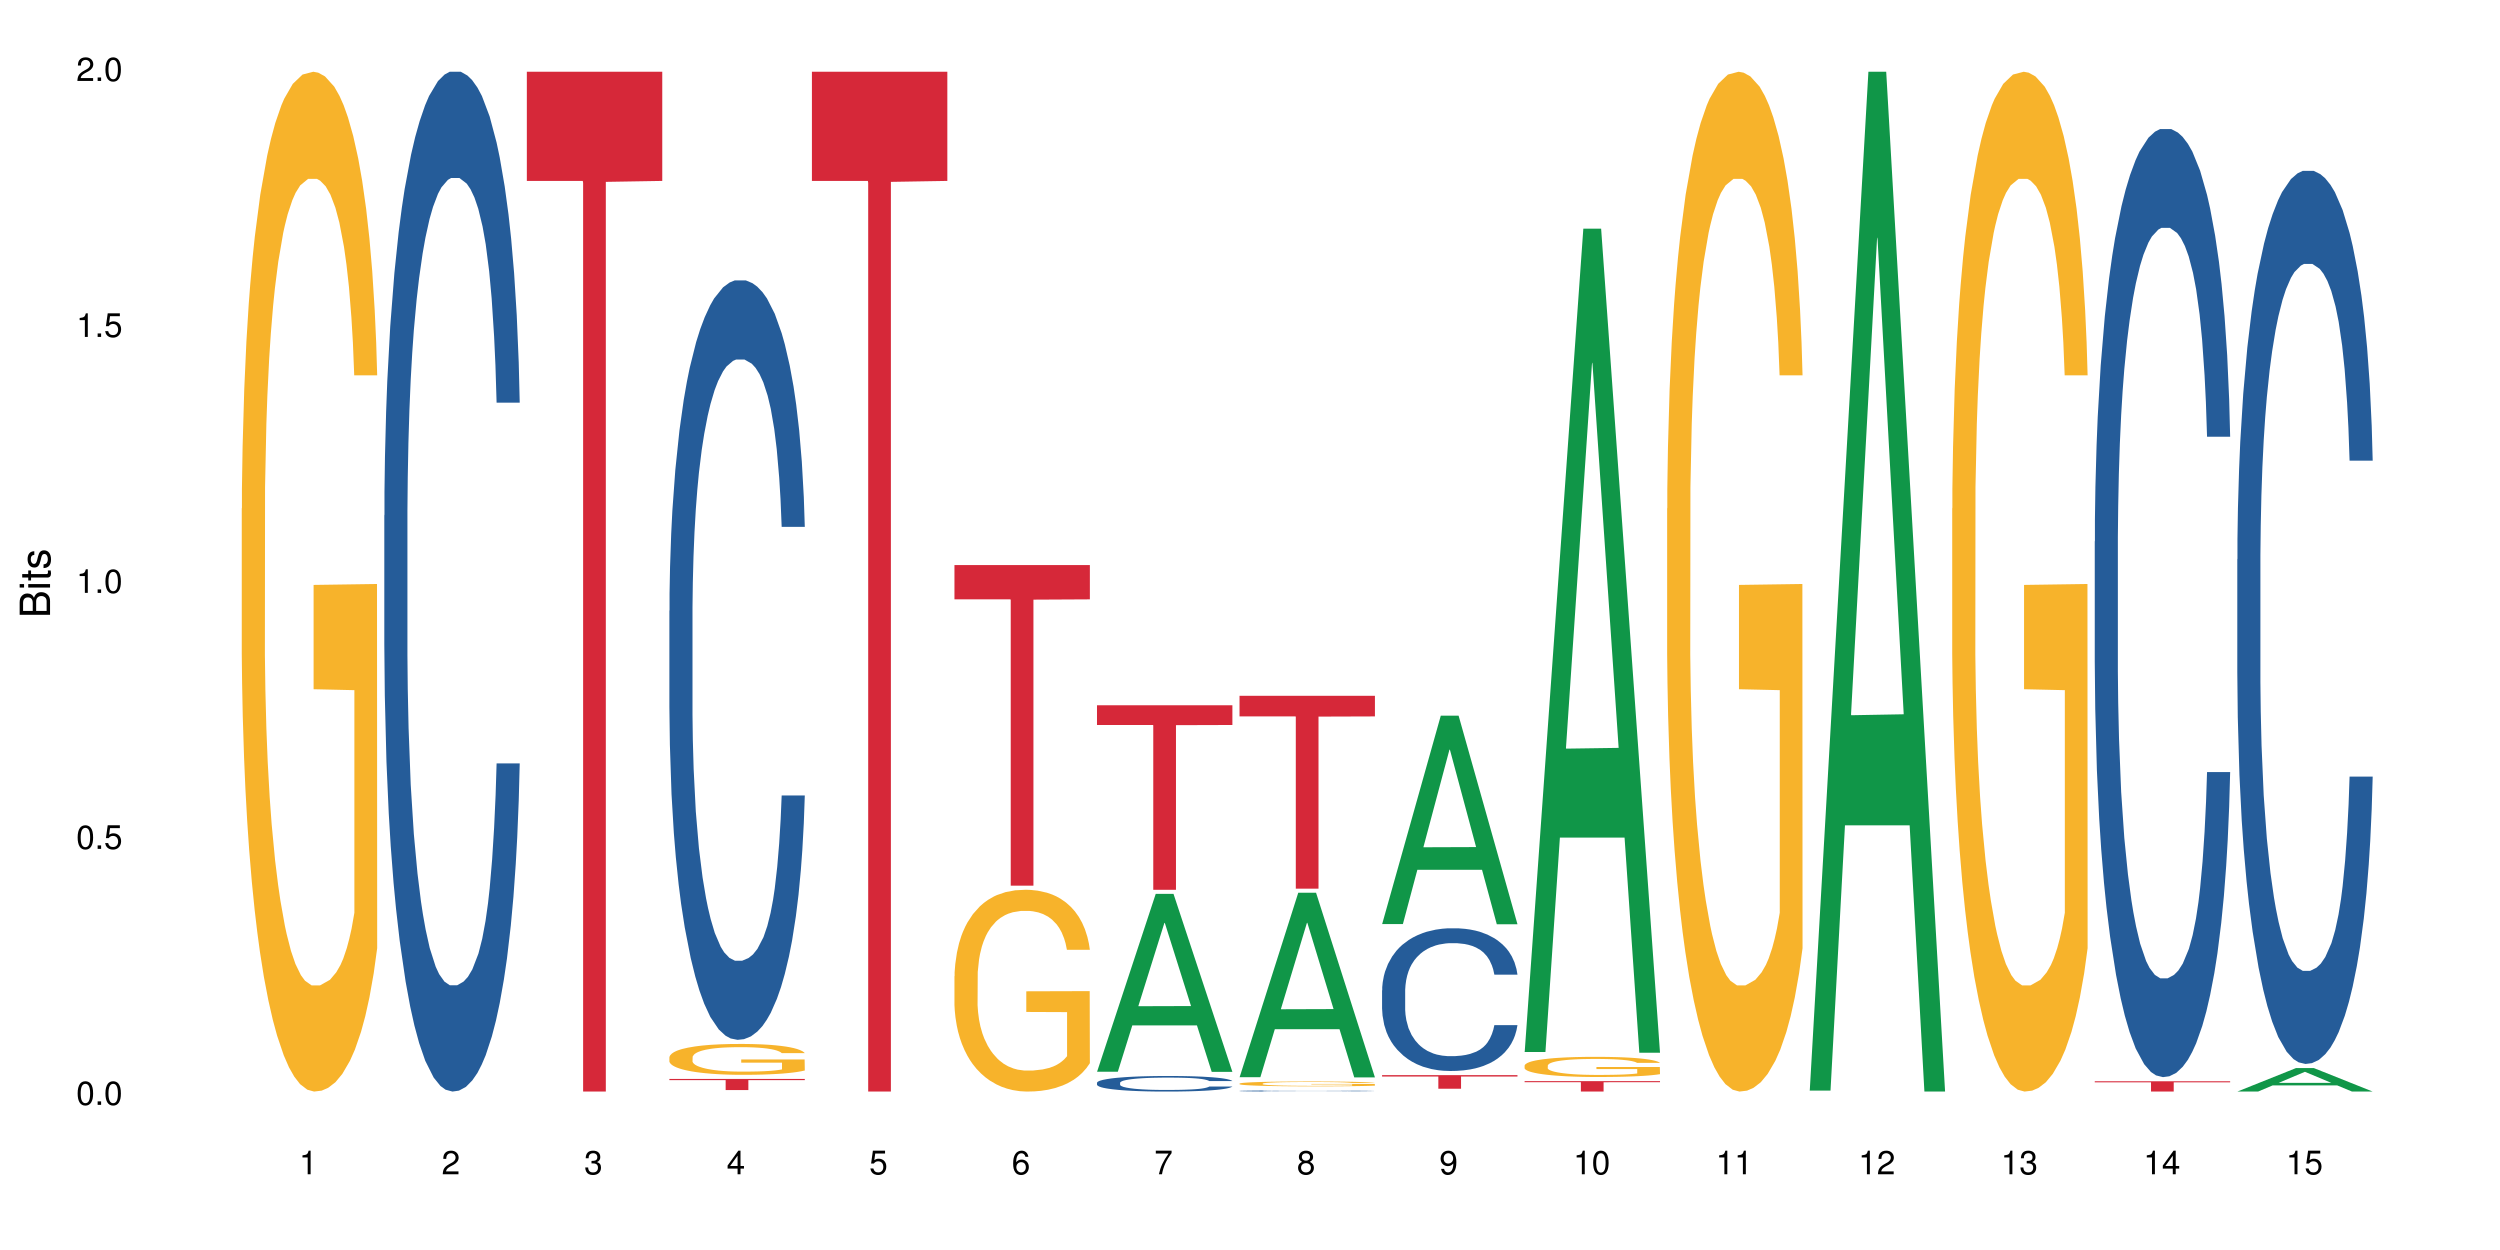 <?xml version="1.0" encoding="UTF-8"?>
<svg xmlns="http://www.w3.org/2000/svg" xmlns:xlink="http://www.w3.org/1999/xlink" width="720pt" height="360pt" viewBox="0 0 720 360" version="1.1">
<defs>
<g>
<symbol overflow="visible" id="glyph0-0">
<path style="stroke:none;" d=""/>
</symbol>
<symbol overflow="visible" id="glyph0-1">
<path style="stroke:none;" d="M 2.641 -6.797 C 2 -6.797 1.422 -6.531 1.078 -6.047 C 0.641 -5.453 0.406 -4.547 0.406 -3.297 C 0.406 -1 1.188 0.219 2.641 0.219 C 4.078 0.219 4.859 -1 4.859 -3.234 C 4.859 -4.562 4.656 -5.438 4.203 -6.047 C 3.844 -6.531 3.281 -6.797 2.641 -6.797 Z M 2.641 -6.047 C 3.547 -6.047 4 -5.125 4 -3.312 C 4 -1.375 3.562 -0.484 2.625 -0.484 C 1.734 -0.484 1.281 -1.422 1.281 -3.281 C 1.281 -5.141 1.734 -6.047 2.641 -6.047 Z M 2.641 -6.047 "/>
</symbol>
<symbol overflow="visible" id="glyph0-2">
<path style="stroke:none;" d="M 1.828 -1 L 0.828 -1 L 0.828 0 L 1.828 0 Z M 1.828 -1 "/>
</symbol>
<symbol overflow="visible" id="glyph0-3">
<path style="stroke:none;" d="M 4.562 -6.797 L 1.062 -6.797 L 0.547 -3.094 L 1.328 -3.094 C 1.719 -3.562 2.047 -3.734 2.578 -3.734 C 3.484 -3.734 4.062 -3.109 4.062 -2.094 C 4.062 -1.125 3.484 -0.531 2.578 -0.531 C 1.828 -0.531 1.375 -0.906 1.188 -1.672 L 0.328 -1.672 C 0.453 -1.109 0.547 -0.844 0.75 -0.594 C 1.125 -0.078 1.828 0.219 2.594 0.219 C 3.969 0.219 4.922 -0.781 4.922 -2.219 C 4.922 -3.562 4.031 -4.484 2.719 -4.484 C 2.25 -4.484 1.859 -4.359 1.469 -4.062 L 1.734 -5.969 L 4.562 -5.969 Z M 4.562 -6.797 "/>
</symbol>
<symbol overflow="visible" id="glyph0-4">
<path style="stroke:none;" d="M 2.484 -4.844 L 2.484 0 L 3.328 0 L 3.328 -6.797 L 2.766 -6.797 C 2.469 -5.75 2.281 -5.609 0.984 -5.453 L 0.984 -4.844 Z M 2.484 -4.844 "/>
</symbol>
<symbol overflow="visible" id="glyph0-5">
<path style="stroke:none;" d="M 4.859 -0.828 L 1.281 -0.828 C 1.359 -1.391 1.672 -1.75 2.5 -2.234 L 3.469 -2.75 C 4.406 -3.266 4.906 -3.969 4.906 -4.812 C 4.906 -5.375 4.672 -5.906 4.266 -6.266 C 3.859 -6.625 3.375 -6.797 2.719 -6.797 C 1.859 -6.797 1.219 -6.5 0.844 -5.922 C 0.609 -5.562 0.5 -5.125 0.484 -4.438 L 1.328 -4.438 C 1.359 -4.906 1.406 -5.188 1.531 -5.406 C 1.75 -5.812 2.188 -6.062 2.703 -6.062 C 3.469 -6.062 4.031 -5.516 4.031 -4.781 C 4.031 -4.25 3.719 -3.797 3.125 -3.438 L 2.234 -2.938 C 0.812 -2.141 0.406 -1.5 0.328 0 L 4.859 0 Z M 4.859 -0.828 "/>
</symbol>
<symbol overflow="visible" id="glyph0-6">
<path style="stroke:none;" d="M 2.125 -3.125 L 2.578 -3.125 C 3.516 -3.125 3.984 -2.703 3.984 -1.891 C 3.984 -1.031 3.469 -0.531 2.578 -0.531 C 1.656 -0.531 1.203 -0.984 1.156 -1.969 L 0.312 -1.969 C 0.344 -1.422 0.438 -1.078 0.609 -0.766 C 0.953 -0.109 1.625 0.219 2.547 0.219 C 3.953 0.219 4.859 -0.609 4.859 -1.906 C 4.859 -2.766 4.516 -3.25 3.703 -3.516 C 4.344 -3.766 4.656 -4.25 4.656 -4.938 C 4.656 -6.109 3.875 -6.797 2.578 -6.797 C 1.203 -6.797 0.484 -6.047 0.453 -4.609 L 1.297 -4.609 C 1.312 -5.016 1.344 -5.25 1.453 -5.453 C 1.641 -5.828 2.062 -6.062 2.594 -6.062 C 3.344 -6.062 3.797 -5.625 3.797 -4.906 C 3.797 -4.422 3.609 -4.141 3.25 -3.984 C 3.016 -3.891 2.719 -3.844 2.125 -3.844 Z M 2.125 -3.125 "/>
</symbol>
<symbol overflow="visible" id="glyph0-7">
<path style="stroke:none;" d="M 3.141 -1.625 L 3.141 0 L 3.984 0 L 3.984 -1.625 L 4.984 -1.625 L 4.984 -2.391 L 3.984 -2.391 L 3.984 -6.797 L 3.359 -6.797 L 0.266 -2.516 L 0.266 -1.625 Z M 3.141 -2.391 L 1 -2.391 L 3.141 -5.359 Z M 3.141 -2.391 "/>
</symbol>
<symbol overflow="visible" id="glyph0-8">
<path style="stroke:none;" d="M 4.781 -5.031 C 4.609 -6.141 3.891 -6.797 2.844 -6.797 C 2.094 -6.797 1.422 -6.438 1.031 -5.828 C 0.609 -5.172 0.406 -4.344 0.406 -3.094 C 0.406 -1.953 0.578 -1.234 0.984 -0.625 C 1.359 -0.078 1.953 0.219 2.703 0.219 C 3.984 0.219 4.922 -0.734 4.922 -2.078 C 4.922 -3.344 4.062 -4.234 2.844 -4.234 C 2.172 -4.234 1.641 -3.969 1.281 -3.469 C 1.281 -5.125 1.828 -6.047 2.797 -6.047 C 3.391 -6.047 3.797 -5.672 3.938 -5.031 Z M 2.734 -3.484 C 3.547 -3.484 4.062 -2.922 4.062 -2 C 4.062 -1.156 3.484 -0.531 2.703 -0.531 C 1.922 -0.531 1.328 -1.188 1.328 -2.047 C 1.328 -2.891 1.906 -3.484 2.734 -3.484 Z M 2.734 -3.484 "/>
</symbol>
<symbol overflow="visible" id="glyph0-9">
<path style="stroke:none;" d="M 4.984 -6.797 L 0.438 -6.797 L 0.438 -5.969 L 4.109 -5.969 C 2.5 -3.656 1.828 -2.234 1.328 0 L 2.219 0 C 2.594 -2.172 3.453 -4.047 4.984 -6.094 Z M 4.984 -6.797 "/>
</symbol>
<symbol overflow="visible" id="glyph0-10">
<path style="stroke:none;" d="M 3.75 -3.578 C 4.453 -4 4.688 -4.344 4.688 -4.984 C 4.688 -6.047 3.844 -6.797 2.641 -6.797 C 1.438 -6.797 0.594 -6.047 0.594 -4.984 C 0.594 -4.359 0.828 -4.016 1.516 -3.578 C 0.734 -3.203 0.359 -2.641 0.359 -1.891 C 0.359 -0.641 1.297 0.219 2.641 0.219 C 3.984 0.219 4.922 -0.641 4.922 -1.875 C 4.922 -2.641 4.531 -3.203 3.75 -3.578 Z M 2.641 -6.047 C 3.359 -6.047 3.812 -5.625 3.812 -4.969 C 3.812 -4.344 3.344 -3.922 2.641 -3.922 C 1.922 -3.922 1.453 -4.344 1.453 -4.984 C 1.453 -5.625 1.922 -6.047 2.641 -6.047 Z M 2.641 -3.203 C 3.484 -3.203 4.062 -2.672 4.062 -1.875 C 4.062 -1.062 3.484 -0.531 2.625 -0.531 C 1.797 -0.531 1.219 -1.078 1.219 -1.875 C 1.219 -2.672 1.797 -3.203 2.641 -3.203 Z M 2.641 -3.203 "/>
</symbol>
<symbol overflow="visible" id="glyph0-11">
<path style="stroke:none;" d="M 0.516 -1.547 C 0.672 -0.438 1.406 0.219 2.438 0.219 C 3.188 0.219 3.859 -0.141 4.266 -0.75 C 4.688 -1.406 4.891 -2.25 4.891 -3.484 C 4.891 -4.625 4.703 -5.359 4.312 -5.953 C 3.938 -6.5 3.344 -6.797 2.594 -6.797 C 1.297 -6.797 0.359 -5.844 0.359 -4.516 C 0.359 -3.25 1.234 -2.344 2.453 -2.344 C 3.094 -2.344 3.562 -2.578 4.016 -3.109 C 4 -1.453 3.469 -0.531 2.5 -0.531 C 1.906 -0.531 1.484 -0.906 1.359 -1.547 Z M 2.578 -6.062 C 3.375 -6.062 3.969 -5.406 3.969 -4.531 C 3.969 -3.688 3.375 -3.094 2.547 -3.094 C 1.734 -3.094 1.234 -3.672 1.234 -4.578 C 1.234 -5.438 1.797 -6.062 2.578 -6.062 Z M 2.578 -6.062 "/>
</symbol>
<symbol overflow="visible" id="glyph1-0">
<path style="stroke:none;" d=""/>
</symbol>
<symbol overflow="visible" id="glyph1-1">
<path style="stroke:none;" d="M 0 -0.953 L 0 -4.891 C 0 -5.719 -0.234 -6.344 -0.734 -6.797 C -1.188 -7.234 -1.812 -7.469 -2.5 -7.469 C -3.547 -7.469 -4.188 -7 -4.625 -5.875 C -4.984 -6.672 -5.641 -7.094 -6.531 -7.094 C -7.156 -7.094 -7.734 -6.859 -8.141 -6.391 C -8.562 -5.938 -8.75 -5.344 -8.75 -4.5 L -8.75 -0.953 Z M -4.984 -2.062 L -7.766 -2.062 L -7.766 -4.219 C -7.766 -4.844 -7.688 -5.203 -7.453 -5.5 C -7.219 -5.812 -6.859 -5.969 -6.375 -5.969 C -5.906 -5.969 -5.531 -5.812 -5.297 -5.5 C -5.062 -5.203 -4.984 -4.844 -4.984 -4.219 Z M -0.984 -2.062 L -4 -2.062 L -4 -4.781 C -4 -5.328 -3.859 -5.688 -3.578 -5.953 C -3.297 -6.219 -2.922 -6.359 -2.484 -6.359 C -2.062 -6.359 -1.688 -6.219 -1.406 -5.953 C -1.109 -5.688 -0.984 -5.328 -0.984 -4.781 Z M -0.984 -2.062 "/>
</symbol>
<symbol overflow="visible" id="glyph1-2">
<path style="stroke:none;" d="M -6.281 -1.797 L -6.281 -0.797 L 0 -0.797 L 0 -1.797 Z M -8.75 -1.797 L -8.75 -0.797 L -7.484 -0.797 L -7.484 -1.797 Z M -8.75 -1.797 "/>
</symbol>
<symbol overflow="visible" id="glyph1-3">
<path style="stroke:none;" d="M -6.281 -3.047 L -6.281 -2.016 L -8.016 -2.016 L -8.016 -1.016 L -6.281 -1.016 L -6.281 -0.172 L -5.469 -0.172 L -5.469 -1.016 L -0.719 -1.016 C -0.078 -1.016 0.281 -1.453 0.281 -2.234 C 0.281 -2.469 0.25 -2.719 0.188 -3.047 L -0.641 -3.047 C -0.609 -2.922 -0.594 -2.766 -0.594 -2.562 C -0.594 -2.141 -0.719 -2.016 -1.156 -2.016 L -5.469 -2.016 L -5.469 -3.047 Z M -6.281 -3.047 "/>
</symbol>
<symbol overflow="visible" id="glyph1-4">
<path style="stroke:none;" d="M -4.531 -5.25 C -5.766 -5.25 -6.469 -4.422 -6.469 -2.969 C -6.469 -1.516 -5.719 -0.562 -4.547 -0.562 C -3.562 -0.562 -3.094 -1.062 -2.734 -2.562 L -2.516 -3.484 C -2.344 -4.188 -2.094 -4.469 -1.625 -4.469 C -1.047 -4.469 -0.641 -3.875 -0.641 -3 C -0.641 -2.453 -0.797 -2 -1.062 -1.75 C -1.25 -1.594 -1.422 -1.531 -1.875 -1.469 L -1.875 -0.406 C -0.422 -0.453 0.281 -1.266 0.281 -2.922 C 0.281 -4.5 -0.5 -5.516 -1.719 -5.516 C -2.656 -5.516 -3.172 -4.984 -3.469 -3.734 L -3.703 -2.766 C -3.891 -1.953 -4.156 -1.609 -4.594 -1.609 C -5.172 -1.609 -5.547 -2.125 -5.547 -2.938 C -5.547 -3.75 -5.203 -4.172 -4.531 -4.203 Z M -4.531 -5.25 "/>
</symbol>
</g>
</defs>
<g id="surface42184">
<rect x="0" y="0" width="720" height="360" style="fill:rgb(100%,100%,100%);fill-opacity:1;stroke:none;"/>
<path style=" stroke:none;fill-rule:nonzero;fill:rgb(96.863%,70.196%,16.863%);fill-opacity:1;" d="M 69.629 146.461 L 69.676 146.191 L 69.676 140.828 L 69.867 128.758 L 70.344 112.129 L 70.961 98.449 L 71.625 87.719 L 72.055 82.086 L 72.77 74.039 L 73.387 68.141 L 74.957 56.07 L 76.953 44.805 L 78.047 39.977 L 79.285 35.414 L 81.043 30.32 L 81.852 28.441 L 84.324 24.148 L 87.133 21.469 L 90.223 20.664 L 91.648 20.93 L 93.598 22.004 L 96.262 24.953 L 97.785 27.637 L 98.973 30.32 L 100.211 33.805 L 101.73 39.172 L 103.16 45.609 L 104.301 52.047 L 105.441 60.094 L 106.391 68.676 L 107.199 78.062 L 107.914 89.328 L 108.344 98.715 L 108.629 108.105 L 102.016 108.105 L 101.637 98.715 L 101.207 91.477 L 100.496 82.625 L 99.781 76.188 L 99.066 71.09 L 97.738 64.117 L 96.594 59.824 L 95.168 56.07 L 93.789 53.656 L 92.219 52.047 L 91.27 51.508 L 88.746 51.508 L 86.465 53.387 L 85.133 55.531 L 84.184 57.68 L 82.852 61.703 L 82.043 64.922 L 81.566 67.066 L 80.141 75.383 L 79.188 82.891 L 78.664 87.988 L 78 96.035 L 77.523 103.277 L 77 114.004 L 76.715 122.051 L 76.336 140.293 L 76.289 188.574 L 76.43 198.766 L 76.715 209.762 L 77.098 219.418 L 77.668 229.609 L 78.238 237.391 L 79.234 247.852 L 80.094 254.824 L 80.758 259.383 L 82.043 266.625 L 82.566 269.039 L 83.801 273.867 L 85.086 277.625 L 86.656 280.844 L 87.844 282.453 L 89.746 283.793 L 92.172 283.793 L 95.027 282.184 L 96.832 280.039 L 98.07 277.891 L 98.879 276.016 L 99.875 273.062 L 100.59 270.383 L 101.258 267.43 L 102.062 262.871 L 102.062 198.766 L 90.316 198.496 L 90.316 168.457 L 108.578 168.188 L 108.629 273.062 L 107.629 280.305 L 106.391 287.281 L 105.203 292.645 L 103.965 297.203 L 102.207 302.301 L 100.781 305.52 L 98.594 309.273 L 96.594 311.688 L 94.504 313.297 L 92.648 314.102 L 90.461 314.371 L 88.512 313.836 L 86.418 312.227 L 84.754 310.078 L 83.23 307.398 L 81.711 303.91 L 79.809 298.277 L 78.57 293.719 L 77.285 288.086 L 76.004 281.379 L 74.859 274.137 L 74.102 268.504 L 73.34 262.066 L 72.531 254.02 L 71.77 244.898 L 71.199 236.586 L 70.676 227.195 L 70.297 218.344 L 69.914 206.277 L 69.723 196.621 L 69.629 188.305 Z M 69.629 146.461 "/>
<path style=" stroke:none;fill-rule:nonzero;fill:rgb(14.51%,36.078%,60%);fill-opacity:1;" d="M 110.68 148.457 L 110.727 148.188 L 110.727 141.742 L 110.871 131.543 L 111.203 118.656 L 111.535 109.797 L 112.391 93.957 L 113.582 78.652 L 114.816 66.84 L 115.723 59.859 L 116.531 54.492 L 118.383 44.559 L 119.574 39.457 L 120.859 34.891 L 122.426 30.328 L 123.57 27.645 L 126.137 23.348 L 128.039 21.469 L 129.512 20.664 L 132.699 20.664 L 134.602 21.738 L 135.98 23.078 L 137.504 25.227 L 138.789 27.645 L 141.023 33.551 L 143.02 41.066 L 143.922 45.363 L 145.352 53.684 L 146.445 61.738 L 147.207 68.719 L 148.062 78.652 L 148.82 90.734 L 149.395 104.426 L 149.68 115.969 L 143.02 115.969 L 142.688 105.23 L 142.305 96.91 L 141.594 85.902 L 140.879 78.117 L 139.883 70.332 L 138.977 65.23 L 137.742 60.129 L 136.648 56.906 L 135.504 54.492 L 134.41 52.879 L 132.32 51.27 L 129.895 51.27 L 128.988 51.805 L 127.137 53.953 L 126.137 55.832 L 124.711 59.59 L 123.711 63.082 L 122.523 68.449 L 121.715 73.016 L 120.715 79.996 L 120 86.172 L 119.191 95.031 L 118.719 101.742 L 118.289 109.258 L 117.91 118.117 L 117.625 127.516 L 117.434 137.449 L 117.34 147.113 L 117.34 188.727 L 117.434 198.391 L 117.672 209.668 L 118.289 226.043 L 119.191 240.273 L 120.238 251.547 L 121.238 259.602 L 121.809 263.359 L 122.57 267.656 L 123.758 273.027 L 125.473 278.395 L 126.469 280.543 L 127.992 282.691 L 129.562 283.766 L 131.652 283.766 L 133.508 282.691 L 134.746 281.348 L 136.027 279.199 L 137.789 274.637 L 138.883 270.34 L 139.832 265.242 L 140.547 260.141 L 141.023 255.844 L 141.734 247.52 L 142.305 238.395 L 142.734 228.996 L 143.02 219.867 L 149.68 219.867 L 149.395 230.609 L 148.965 241.078 L 148.535 248.863 L 147.871 258.262 L 147.109 266.582 L 146.016 275.98 L 145.113 282.152 L 143.922 288.867 L 142.828 293.969 L 141.641 298.531 L 139.883 303.898 L 138.738 306.586 L 137.504 309 L 136.027 311.148 L 134.176 313.027 L 132.176 314.102 L 130.32 314.371 L 128.324 313.832 L 126.852 312.762 L 124.898 310.344 L 122.473 305.512 L 120.715 300.41 L 119.336 295.309 L 118.148 289.941 L 116.816 282.691 L 115.102 270.879 L 114.059 261.75 L 113.344 254.234 L 112.535 243.762 L 111.965 234.367 L 111.297 219.332 L 110.824 200.27 L 110.68 185.504 Z M 110.68 148.457 "/>
<path style=" stroke:none;fill-rule:nonzero;fill:rgb(83.922%,15.686%,22.353%);fill-opacity:1;" d="M 151.73 20.664 L 190.73 20.664 L 190.73 52.102 L 174.477 52.379 L 174.477 314.371 L 167.938 314.371 L 167.938 52.652 L 167.84 52.102 L 151.73 52.102 Z M 151.73 20.664 "/>
<path style=" stroke:none;fill-rule:nonzero;fill:rgb(14.51%,36.078%,60%);fill-opacity:1;" d="M 192.781 175.922 L 192.828 175.719 L 192.828 170.922 L 192.973 163.324 L 193.305 153.727 L 193.637 147.129 L 194.492 135.336 L 195.684 123.938 L 196.918 115.141 L 197.824 109.945 L 198.633 105.945 L 200.484 98.547 L 201.676 94.75 L 202.957 91.352 L 204.527 87.953 L 205.668 85.953 L 208.238 82.754 L 210.141 81.355 L 211.613 80.754 L 214.801 80.754 L 216.703 81.555 L 218.082 82.555 L 219.605 84.152 L 220.887 85.953 L 223.125 90.352 L 225.121 95.949 L 226.023 99.148 L 227.453 105.344 L 228.547 111.344 L 229.305 116.543 L 230.164 123.938 L 230.922 132.934 L 231.496 143.133 L 231.781 151.73 L 225.121 151.73 L 224.789 143.73 L 224.406 137.535 L 223.695 129.336 L 222.98 123.539 L 221.984 117.742 L 221.078 113.941 L 219.844 110.145 L 218.75 107.746 L 217.605 105.945 L 216.512 104.746 L 214.422 103.547 L 211.996 103.547 L 211.09 103.945 L 209.238 105.547 L 208.238 106.945 L 206.812 109.742 L 205.812 112.344 L 204.625 116.34 L 203.816 119.738 L 202.816 124.938 L 202.102 129.535 L 201.293 136.133 L 200.82 141.133 L 200.391 146.73 L 200.012 153.328 L 199.727 160.324 L 199.535 167.723 L 199.441 174.922 L 199.441 205.91 L 199.535 213.105 L 199.773 221.504 L 200.391 233.699 L 201.293 244.297 L 202.34 252.691 L 203.34 258.691 L 203.91 261.488 L 204.672 264.688 L 205.859 268.688 L 207.57 272.688 L 208.57 274.285 L 210.094 275.887 L 211.664 276.684 L 213.754 276.684 L 215.609 275.887 L 216.848 274.887 L 218.129 273.285 L 219.891 269.887 L 220.984 266.688 L 221.934 262.891 L 222.648 259.09 L 223.125 255.891 L 223.836 249.695 L 224.406 242.898 L 224.836 235.898 L 225.121 229.102 L 231.781 229.102 L 231.496 237.098 L 231.066 244.895 L 230.637 250.695 L 229.973 257.691 L 229.211 263.891 L 228.117 270.887 L 227.215 275.484 L 226.023 280.484 L 224.93 284.281 L 223.742 287.68 L 221.984 291.68 L 220.84 293.68 L 219.605 295.477 L 218.129 297.078 L 216.277 298.477 L 214.277 299.277 L 212.422 299.477 L 210.426 299.078 L 208.953 298.277 L 207 296.477 L 204.574 292.879 L 202.816 289.082 L 201.438 285.281 L 200.25 281.285 L 198.918 275.887 L 197.203 267.09 L 196.156 260.289 L 195.445 254.691 L 194.637 246.895 L 194.066 239.898 L 193.398 228.703 L 192.926 214.508 L 192.781 203.512 Z M 192.781 175.922 "/>
<path style=" stroke:none;fill-rule:nonzero;fill:rgb(96.863%,70.196%,16.863%);fill-opacity:1;" d="M 192.781 304.465 L 192.828 304.457 L 192.828 304.297 L 193.02 303.93 L 193.496 303.426 L 194.113 303.012 L 194.777 302.688 L 195.207 302.516 L 195.922 302.273 L 196.539 302.094 L 198.109 301.73 L 200.105 301.387 L 201.199 301.242 L 202.438 301.102 L 204.195 300.949 L 205.004 300.891 L 207.477 300.762 L 210.281 300.68 L 213.375 300.656 L 214.801 300.664 L 216.75 300.695 L 219.414 300.785 L 220.938 300.867 L 222.125 300.949 L 223.363 301.055 L 224.883 301.219 L 226.309 301.41 L 227.453 301.605 L 228.594 301.852 L 229.543 302.109 L 230.352 302.395 L 231.066 302.734 L 231.496 303.02 L 231.781 303.305 L 225.168 303.305 L 224.789 303.02 L 224.359 302.801 L 223.648 302.531 L 222.934 302.34 L 222.219 302.184 L 220.887 301.973 L 219.746 301.844 L 218.32 301.73 L 216.941 301.656 L 215.371 301.605 L 214.422 301.59 L 211.898 301.59 L 209.617 301.648 L 208.285 301.711 L 207.336 301.777 L 206.004 301.898 L 205.195 301.996 L 204.719 302.062 L 203.293 302.312 L 202.34 302.543 L 201.816 302.695 L 201.152 302.938 L 200.676 303.16 L 200.152 303.484 L 199.867 303.727 L 199.488 304.281 L 199.441 305.742 L 199.582 306.051 L 199.867 306.383 L 200.25 306.676 L 200.82 306.984 L 201.391 307.219 L 202.387 307.539 L 203.246 307.75 L 203.91 307.887 L 205.195 308.105 L 205.719 308.18 L 206.953 308.324 L 208.238 308.438 L 209.809 308.535 L 210.996 308.586 L 212.898 308.625 L 215.324 308.625 L 218.18 308.578 L 219.984 308.512 L 221.223 308.445 L 222.031 308.391 L 223.027 308.301 L 223.742 308.219 L 224.406 308.129 L 225.215 307.992 L 225.215 306.051 L 213.469 306.043 L 213.469 305.133 L 231.73 305.125 L 231.781 308.301 L 230.781 308.52 L 229.543 308.73 L 228.355 308.895 L 227.117 309.031 L 225.359 309.188 L 223.934 309.285 L 221.746 309.398 L 219.746 309.473 L 217.656 309.52 L 215.801 309.543 L 213.613 309.551 L 211.664 309.535 L 209.57 309.488 L 207.906 309.422 L 206.383 309.34 L 204.859 309.234 L 202.957 309.066 L 201.723 308.926 L 200.438 308.758 L 199.152 308.555 L 198.012 308.332 L 197.25 308.164 L 196.492 307.969 L 195.684 307.723 L 194.922 307.449 L 194.352 307.195 L 193.828 306.91 L 193.445 306.645 L 193.066 306.277 L 192.875 305.984 L 192.781 305.734 Z M 192.781 304.465 "/>
<path style=" stroke:none;fill-rule:nonzero;fill:rgb(83.922%,15.686%,22.353%);fill-opacity:1;" d="M 192.781 310.73 L 231.781 310.73 L 231.781 311.074 L 215.527 311.078 L 215.527 313.934 L 208.988 313.934 L 208.988 311.082 L 208.891 311.074 L 192.781 311.074 Z M 192.781 310.73 "/>
<path style=" stroke:none;fill-rule:nonzero;fill:rgb(83.922%,15.686%,22.353%);fill-opacity:1;" d="M 233.832 20.664 L 272.832 20.664 L 272.832 52.102 L 256.578 52.379 L 256.578 314.371 L 250.039 314.371 L 250.039 52.652 L 249.941 52.102 L 233.832 52.102 Z M 233.832 20.664 "/>
<path style=" stroke:none;fill-rule:nonzero;fill:rgb(96.863%,70.196%,16.863%);fill-opacity:1;" d="M 274.883 281.141 L 274.93 281.09 L 274.93 280.027 L 275.121 277.637 L 275.598 274.348 L 276.215 271.641 L 276.879 269.516 L 277.309 268.402 L 278.023 266.809 L 278.641 265.641 L 280.211 263.254 L 282.207 261.023 L 283.301 260.07 L 284.539 259.168 L 286.297 258.156 L 287.105 257.785 L 289.578 256.938 L 292.383 256.406 L 295.477 256.246 L 296.902 256.301 L 298.852 256.512 L 301.516 257.098 L 303.039 257.629 L 304.227 258.156 L 305.465 258.848 L 306.984 259.91 L 308.41 261.184 L 309.555 262.457 L 310.695 264.051 L 311.645 265.75 L 312.453 267.605 L 313.168 269.836 L 313.594 271.695 L 313.883 273.551 L 307.27 273.551 L 306.891 271.695 L 306.461 270.262 L 305.75 268.508 L 305.035 267.234 L 304.32 266.227 L 302.988 264.848 L 301.848 263.996 L 300.422 263.254 L 299.043 262.777 L 297.473 262.457 L 296.523 262.352 L 294 262.352 L 291.719 262.723 L 290.387 263.148 L 289.438 263.57 L 288.105 264.367 L 287.297 265.004 L 286.82 265.43 L 285.395 267.074 L 284.441 268.562 L 283.918 269.57 L 283.254 271.164 L 282.777 272.598 L 282.254 274.719 L 281.969 276.312 L 281.59 279.922 L 281.539 289.477 L 281.684 291.492 L 281.969 293.668 L 282.348 295.578 L 282.922 297.598 L 283.492 299.137 L 284.488 301.207 L 285.344 302.586 L 286.012 303.488 L 287.297 304.922 L 287.82 305.398 L 289.055 306.355 L 290.34 307.098 L 291.91 307.734 L 293.098 308.055 L 295 308.32 L 297.426 308.32 L 300.277 308 L 302.086 307.578 L 303.324 307.152 L 304.133 306.781 L 305.129 306.195 L 305.844 305.664 L 306.508 305.082 L 307.316 304.18 L 307.316 291.492 L 295.57 291.441 L 295.57 285.496 L 313.832 285.441 L 313.883 306.195 L 312.883 307.629 L 311.645 309.008 L 310.457 310.07 L 309.219 310.973 L 307.461 311.98 L 306.035 312.617 L 303.848 313.363 L 301.848 313.84 L 299.758 314.16 L 297.902 314.316 L 295.715 314.371 L 293.762 314.266 L 291.672 313.945 L 290.008 313.52 L 288.484 312.992 L 286.961 312.301 L 285.059 311.188 L 283.824 310.285 L 282.539 309.168 L 281.254 307.84 L 280.113 306.41 L 279.352 305.293 L 278.594 304.02 L 277.785 302.426 L 277.023 300.621 L 276.453 298.977 L 275.93 297.121 L 275.547 295.367 L 275.168 292.98 L 274.977 291.066 L 274.883 289.422 Z M 274.883 281.141 "/>
<path style=" stroke:none;fill-rule:nonzero;fill:rgb(83.922%,15.686%,22.353%);fill-opacity:1;" d="M 274.883 162.73 L 313.883 162.73 L 313.883 172.613 L 297.629 172.699 L 297.629 255.066 L 291.09 255.066 L 291.09 172.789 L 290.992 172.613 L 274.883 172.613 Z M 274.883 162.73 "/>
<path style=" stroke:none;fill-rule:nonzero;fill:rgb(6.275%,58.824%,28.235%);fill-opacity:1;" d="M 315.934 308.66 L 315.977 308.609 L 332.848 257.441 L 337.973 257.441 L 354.93 308.707 L 348.973 308.707 L 344.723 295.324 L 326.102 295.324 L 321.934 308.66 L 315.934 308.66 L 327.891 289.789 L 343.016 289.742 L 335.473 265.816 L 335.391 265.77 L 335.309 265.914 L 327.848 289.742 L 327.891 289.789 Z M 315.934 308.66 "/>
<path style=" stroke:none;fill-rule:nonzero;fill:rgb(14.51%,36.078%,60%);fill-opacity:1;" d="M 315.934 311.836 L 315.98 311.832 L 315.98 311.734 L 316.125 311.578 L 316.457 311.383 L 316.789 311.246 L 317.645 311.004 L 318.836 310.773 L 320.07 310.59 L 320.977 310.484 L 321.781 310.402 L 323.637 310.25 L 324.828 310.172 L 326.109 310.102 L 327.68 310.035 L 328.82 309.992 L 331.391 309.926 L 333.293 309.898 L 334.766 309.887 L 337.953 309.887 L 339.855 309.902 L 341.234 309.922 L 342.758 309.957 L 344.039 309.992 L 346.277 310.082 L 348.273 310.199 L 349.176 310.262 L 350.605 310.391 L 351.699 310.512 L 352.457 310.621 L 353.316 310.773 L 354.074 310.957 L 354.645 311.164 L 354.93 311.34 L 348.273 311.34 L 347.941 311.176 L 347.559 311.051 L 346.848 310.883 L 346.133 310.762 L 345.133 310.645 L 344.23 310.566 L 342.996 310.488 L 341.902 310.441 L 340.758 310.402 L 339.664 310.379 L 337.574 310.352 L 335.148 310.352 L 334.242 310.363 L 332.391 310.395 L 331.391 310.422 L 329.965 310.48 L 328.965 310.535 L 327.777 310.617 L 326.969 310.684 L 325.969 310.793 L 325.254 310.887 L 324.445 311.023 L 323.973 311.125 L 323.543 311.238 L 323.164 311.375 L 322.879 311.52 L 322.688 311.668 L 322.59 311.816 L 322.59 312.453 L 322.688 312.602 L 322.926 312.773 L 323.543 313.023 L 324.445 313.238 L 325.492 313.41 L 326.492 313.535 L 327.062 313.594 L 327.824 313.656 L 329.012 313.738 L 330.723 313.82 L 331.723 313.855 L 333.246 313.887 L 334.812 313.902 L 336.906 313.902 L 338.762 313.887 L 340 313.867 L 341.281 313.832 L 343.043 313.766 L 344.137 313.699 L 345.086 313.621 L 345.801 313.543 L 346.277 313.477 L 346.988 313.352 L 347.559 313.211 L 347.988 313.066 L 348.273 312.93 L 354.93 312.93 L 354.645 313.09 L 354.219 313.25 L 353.789 313.371 L 353.125 313.516 L 352.363 313.641 L 351.27 313.785 L 350.367 313.879 L 349.176 313.98 L 348.082 314.059 L 346.895 314.129 L 345.133 314.211 L 343.992 314.25 L 342.758 314.289 L 341.281 314.32 L 339.426 314.352 L 337.43 314.367 L 335.574 314.371 L 333.578 314.363 L 332.102 314.348 L 330.152 314.309 L 327.727 314.234 L 325.969 314.156 L 324.59 314.078 L 323.398 313.996 L 322.07 313.887 L 320.355 313.707 L 319.309 313.566 L 318.598 313.453 L 317.789 313.293 L 317.219 313.148 L 316.551 312.918 L 316.074 312.629 L 315.934 312.402 Z M 315.934 311.836 "/>
<path style=" stroke:none;fill-rule:nonzero;fill:rgb(83.922%,15.686%,22.353%);fill-opacity:1;" d="M 315.934 203.109 L 354.93 203.109 L 354.93 208.797 L 338.68 208.848 L 338.68 256.262 L 332.141 256.262 L 332.141 208.898 L 332.043 208.797 L 315.934 208.797 Z M 315.934 203.109 "/>
<path style=" stroke:none;fill-rule:nonzero;fill:rgb(6.275%,58.824%,28.235%);fill-opacity:1;" d="M 356.984 310.238 L 357.027 310.188 L 373.898 257.105 L 379.023 257.105 L 395.98 310.289 L 390.023 310.289 L 385.773 296.406 L 367.148 296.406 L 362.984 310.238 L 356.984 310.238 L 368.941 290.664 L 384.066 290.613 L 376.523 265.797 L 376.441 265.746 L 376.359 265.895 L 368.898 290.613 L 368.941 290.664 Z M 356.984 310.238 "/>
<path style=" stroke:none;fill-rule:nonzero;fill:rgb(14.51%,36.078%,60%);fill-opacity:1;" d="M 356.984 314.188 L 357.031 314.188 L 357.031 314.18 L 357.176 314.168 L 357.84 314.145 L 358.695 314.129 L 359.887 314.109 L 361.121 314.098 L 362.023 314.09 L 362.832 314.082 L 364.688 314.074 L 365.879 314.066 L 367.16 314.062 L 368.73 314.059 L 369.871 314.055 L 372.441 314.051 L 374.344 314.047 L 380.906 314.047 L 382.285 314.051 L 383.809 314.051 L 385.09 314.055 L 387.328 314.059 L 389.324 314.07 L 390.227 314.074 L 391.656 314.082 L 392.75 314.09 L 393.508 314.098 L 394.367 314.109 L 395.125 314.125 L 395.695 314.141 L 395.98 314.152 L 389.324 314.152 L 388.992 314.141 L 388.609 314.129 L 387.898 314.117 L 387.184 314.109 L 386.184 314.102 L 385.281 314.094 L 384.047 314.09 L 382.953 314.086 L 381.809 314.082 L 380.715 314.082 L 378.625 314.078 L 376.199 314.078 L 375.293 314.082 L 373.438 314.082 L 372.441 314.086 L 371.016 314.09 L 370.016 314.094 L 368.828 314.098 L 368.02 314.105 L 367.02 314.113 L 366.305 314.117 L 365.496 314.129 L 365.023 314.137 L 364.594 314.145 L 364.215 314.152 L 363.926 314.164 L 363.738 314.176 L 363.641 314.188 L 363.641 314.23 L 363.738 314.242 L 363.977 314.254 L 364.594 314.273 L 365.496 314.289 L 366.543 314.301 L 367.543 314.309 L 368.113 314.312 L 368.875 314.32 L 370.062 314.324 L 371.773 314.332 L 372.773 314.332 L 374.297 314.336 L 381.047 314.336 L 382.332 314.332 L 384.094 314.328 L 385.188 314.32 L 386.137 314.316 L 386.852 314.312 L 387.328 314.305 L 388.039 314.297 L 388.609 314.285 L 389.039 314.277 L 389.324 314.266 L 395.98 314.266 L 395.695 314.277 L 395.27 314.289 L 394.84 314.297 L 394.176 314.309 L 393.414 314.316 L 392.32 314.328 L 391.418 314.336 L 390.227 314.344 L 389.133 314.348 L 387.945 314.352 L 386.184 314.359 L 385.043 314.363 L 383.809 314.363 L 382.332 314.367 L 380.477 314.371 L 374.629 314.371 L 373.152 314.367 L 371.203 314.367 L 368.777 314.359 L 367.02 314.355 L 365.641 314.348 L 364.449 314.344 L 363.121 314.336 L 361.406 314.324 L 360.359 314.312 L 359.648 314.305 L 358.84 314.293 L 358.27 314.281 L 357.602 314.266 L 357.125 314.246 L 356.984 314.227 Z M 356.984 314.188 "/>
<path style=" stroke:none;fill-rule:nonzero;fill:rgb(96.863%,70.196%,16.863%);fill-opacity:1;" d="M 356.984 312.066 L 357.031 312.066 L 357.031 312.039 L 357.223 311.984 L 357.699 311.902 L 358.316 311.84 L 358.98 311.789 L 359.41 311.762 L 360.121 311.723 L 360.742 311.695 L 362.312 311.637 L 364.309 311.582 L 365.402 311.559 L 366.637 311.539 L 368.398 311.516 L 369.207 311.504 L 371.68 311.484 L 374.484 311.473 L 377.578 311.469 L 379.004 311.469 L 380.953 311.473 L 383.617 311.488 L 385.141 311.5 L 386.328 311.516 L 387.562 311.531 L 389.086 311.555 L 390.512 311.586 L 391.656 311.617 L 392.797 311.656 L 393.746 311.695 L 394.555 311.742 L 395.27 311.793 L 395.695 311.84 L 395.98 311.883 L 389.371 311.883 L 388.992 311.84 L 388.562 311.805 L 387.852 311.762 L 387.137 311.73 L 386.422 311.707 L 385.09 311.676 L 383.949 311.656 L 382.523 311.637 L 381.145 311.625 L 379.574 311.617 L 378.625 311.613 L 376.102 311.613 L 373.82 311.625 L 372.488 311.633 L 371.535 311.645 L 370.207 311.664 L 369.398 311.68 L 368.922 311.688 L 367.496 311.727 L 366.543 311.766 L 366.02 311.789 L 365.355 311.828 L 364.879 311.859 L 364.355 311.914 L 364.07 311.949 L 363.691 312.039 L 363.641 312.266 L 363.785 312.316 L 364.07 312.367 L 364.449 312.414 L 365.023 312.465 L 365.594 312.5 L 366.59 312.551 L 367.445 312.582 L 368.113 312.605 L 369.398 312.641 L 369.922 312.652 L 371.156 312.672 L 372.441 312.691 L 374.012 312.707 L 375.199 312.715 L 377.102 312.723 L 379.527 312.723 L 382.379 312.715 L 384.188 312.703 L 385.426 312.691 L 386.234 312.684 L 387.23 312.668 L 387.945 312.656 L 388.609 312.645 L 389.418 312.621 L 389.418 312.316 L 377.672 312.316 L 377.672 312.172 L 395.934 312.172 L 395.98 312.668 L 394.984 312.703 L 393.746 312.738 L 392.559 312.762 L 391.32 312.785 L 389.562 312.809 L 388.137 312.824 L 385.949 312.844 L 383.949 312.855 L 381.855 312.863 L 380.004 312.867 L 377.816 312.867 L 375.863 312.863 L 373.773 312.855 L 372.109 312.848 L 369.062 312.816 L 367.16 312.789 L 365.926 312.77 L 364.641 312.742 L 363.355 312.711 L 362.215 312.676 L 361.453 312.648 L 360.695 312.617 L 359.887 312.578 L 359.125 312.535 L 358.555 312.496 L 358.031 312.453 L 357.648 312.41 L 357.27 312.352 L 357.078 312.305 L 356.984 312.266 Z M 356.984 312.066 "/>
<path style=" stroke:none;fill-rule:nonzero;fill:rgb(83.922%,15.686%,22.353%);fill-opacity:1;" d="M 356.984 200.383 L 395.98 200.383 L 395.98 206.328 L 379.73 206.383 L 379.73 255.93 L 373.191 255.93 L 373.191 206.434 L 373.094 206.328 L 356.984 206.328 Z M 356.984 200.383 "/>
<path style=" stroke:none;fill-rule:nonzero;fill:rgb(6.275%,58.824%,28.235%);fill-opacity:1;" d="M 398.035 266.125 L 398.078 266.07 L 414.949 206.105 L 420.074 206.105 L 437.031 266.18 L 431.074 266.18 L 426.824 250.5 L 408.199 250.5 L 404.035 266.125 L 398.035 266.125 L 409.992 244.012 L 425.117 243.957 L 417.574 215.918 L 417.492 215.863 L 417.41 216.031 L 409.949 243.957 L 409.992 244.012 Z M 398.035 266.125 "/>
<path style=" stroke:none;fill-rule:nonzero;fill:rgb(14.51%,36.078%,60%);fill-opacity:1;" d="M 398.035 285.238 L 398.082 285.199 L 398.082 284.301 L 398.227 282.871 L 398.559 281.07 L 398.891 279.832 L 399.746 277.613 L 400.938 275.473 L 402.172 273.82 L 403.074 272.844 L 403.883 272.094 L 405.738 270.703 L 406.93 269.988 L 408.211 269.352 L 409.781 268.715 L 410.922 268.336 L 413.492 267.738 L 415.395 267.473 L 416.867 267.359 L 420.055 267.359 L 421.957 267.512 L 423.336 267.699 L 424.859 268 L 426.141 268.336 L 428.379 269.164 L 430.375 270.215 L 431.277 270.816 L 432.707 271.98 L 433.801 273.105 L 434.559 274.082 L 435.414 275.473 L 436.176 277.164 L 436.746 279.078 L 437.031 280.695 L 430.375 280.695 L 430.043 279.191 L 429.66 278.027 L 428.949 276.488 L 428.234 275.398 L 427.234 274.309 L 426.332 273.594 L 425.098 272.883 L 424 272.43 L 422.859 272.094 L 421.766 271.867 L 419.676 271.645 L 417.25 271.645 L 416.344 271.719 L 414.488 272.02 L 413.492 272.281 L 412.066 272.809 L 411.066 273.297 L 409.875 274.047 L 409.07 274.684 L 408.07 275.66 L 407.355 276.523 L 406.547 277.766 L 406.07 278.703 L 405.645 279.754 L 405.266 280.996 L 404.977 282.309 L 404.789 283.699 L 404.691 285.051 L 404.691 290.871 L 404.789 292.223 L 405.027 293.801 L 405.645 296.094 L 406.547 298.082 L 407.594 299.66 L 408.594 300.789 L 409.164 301.312 L 409.926 301.914 L 411.113 302.664 L 412.824 303.418 L 413.824 303.719 L 415.348 304.016 L 416.914 304.168 L 419.008 304.168 L 420.863 304.016 L 422.098 303.828 L 423.383 303.527 L 425.145 302.891 L 426.238 302.289 L 427.188 301.574 L 427.902 300.863 L 428.379 300.262 L 429.09 299.098 L 429.66 297.82 L 430.09 296.504 L 430.375 295.23 L 437.031 295.23 L 436.746 296.73 L 436.32 298.195 L 435.891 299.285 L 435.227 300.598 L 434.465 301.766 L 433.371 303.078 L 432.469 303.941 L 431.277 304.883 L 430.184 305.594 L 428.996 306.234 L 427.234 306.984 L 426.094 307.359 L 424.859 307.699 L 423.383 308 L 421.527 308.262 L 419.531 308.41 L 417.676 308.449 L 415.68 308.375 L 414.203 308.223 L 412.254 307.887 L 409.828 307.211 L 408.07 306.496 L 406.691 305.781 L 405.5 305.031 L 404.168 304.016 L 402.457 302.363 L 401.41 301.086 L 400.699 300.035 L 399.891 298.57 L 399.32 297.258 L 398.652 295.152 L 398.176 292.488 L 398.035 290.422 Z M 398.035 285.238 "/>
<path style=" stroke:none;fill-rule:nonzero;fill:rgb(83.922%,15.686%,22.353%);fill-opacity:1;" d="M 398.035 309.629 L 437.031 309.629 L 437.031 310.047 L 420.781 310.051 L 420.781 313.555 L 414.242 313.555 L 414.242 310.055 L 414.145 310.047 L 398.035 310.047 Z M 398.035 309.629 "/>
<path style=" stroke:none;fill-rule:nonzero;fill:rgb(6.275%,58.824%,28.235%);fill-opacity:1;" d="M 439.086 302.969 L 439.129 302.746 L 456 65.855 L 461.125 65.855 L 478.082 303.191 L 472.125 303.191 L 467.875 241.238 L 449.25 241.238 L 445.086 302.969 L 439.086 302.969 L 451.043 215.609 L 466.168 215.387 L 458.625 104.633 L 458.543 104.41 L 458.461 105.078 L 451 215.387 L 451.043 215.609 Z M 439.086 302.969 "/>
<path style=" stroke:none;fill-rule:nonzero;fill:rgb(96.863%,70.196%,16.863%);fill-opacity:1;" d="M 439.086 306.859 L 439.133 306.852 L 439.133 306.746 L 439.324 306.508 L 439.801 306.18 L 440.418 305.906 L 441.082 305.695 L 441.512 305.586 L 442.223 305.426 L 442.844 305.309 L 444.41 305.07 L 446.41 304.848 L 447.504 304.75 L 448.738 304.66 L 450.5 304.562 L 451.309 304.523 L 453.781 304.438 L 456.586 304.387 L 459.68 304.371 L 461.105 304.375 L 463.055 304.395 L 465.719 304.453 L 467.242 304.508 L 468.43 304.562 L 469.664 304.629 L 471.188 304.734 L 472.613 304.863 L 473.754 304.992 L 474.898 305.148 L 475.848 305.32 L 476.656 305.504 L 477.371 305.727 L 477.797 305.914 L 478.082 306.098 L 471.473 306.098 L 471.094 305.914 L 470.664 305.77 L 469.949 305.594 L 469.238 305.469 L 468.523 305.367 L 467.191 305.23 L 466.051 305.145 L 464.625 305.07 L 463.246 305.023 L 461.676 304.992 L 460.727 304.98 L 458.203 304.98 L 455.922 305.016 L 454.59 305.059 L 453.637 305.102 L 452.309 305.18 L 451.5 305.246 L 451.023 305.289 L 449.598 305.453 L 448.645 305.602 L 448.121 305.703 L 447.457 305.859 L 446.98 306.004 L 446.457 306.215 L 446.172 306.375 L 445.793 306.734 L 445.742 307.691 L 445.887 307.891 L 446.172 308.109 L 446.551 308.301 L 447.121 308.5 L 447.695 308.656 L 448.691 308.863 L 449.547 309 L 450.215 309.09 L 451.5 309.234 L 452.02 309.281 L 453.258 309.379 L 454.543 309.453 L 456.113 309.516 L 457.301 309.547 L 459.203 309.574 L 461.629 309.574 L 464.48 309.543 L 466.289 309.5 L 467.527 309.457 L 468.336 309.418 L 469.332 309.359 L 470.047 309.309 L 470.711 309.25 L 471.52 309.16 L 471.52 307.891 L 459.773 307.887 L 459.773 307.293 L 478.035 307.289 L 478.082 309.359 L 477.086 309.504 L 475.848 309.641 L 474.66 309.75 L 473.422 309.84 L 471.664 309.938 L 470.238 310.004 L 468.047 310.078 L 466.051 310.125 L 463.957 310.156 L 462.105 310.172 L 459.918 310.18 L 457.965 310.168 L 455.875 310.137 L 454.211 310.094 L 452.688 310.039 L 451.164 309.973 L 449.262 309.859 L 448.027 309.77 L 446.742 309.66 L 445.457 309.527 L 444.316 309.383 L 443.555 309.27 L 442.797 309.145 L 441.988 308.984 L 441.227 308.805 L 440.656 308.641 L 440.133 308.453 L 439.75 308.277 L 439.371 308.039 L 439.18 307.848 L 439.086 307.684 Z M 439.086 306.859 "/>
<path style=" stroke:none;fill-rule:nonzero;fill:rgb(83.922%,15.686%,22.353%);fill-opacity:1;" d="M 439.086 311.359 L 478.082 311.359 L 478.082 311.68 L 461.832 311.684 L 461.832 314.371 L 455.293 314.371 L 455.293 311.688 L 455.195 311.68 L 439.086 311.68 Z M 439.086 311.359 "/>
<path style=" stroke:none;fill-rule:nonzero;fill:rgb(96.863%,70.196%,16.863%);fill-opacity:1;" d="M 480.137 146.461 L 480.184 146.191 L 480.184 140.828 L 480.375 128.758 L 480.848 112.129 L 481.469 98.449 L 482.133 87.719 L 482.562 82.086 L 483.273 74.039 L 483.895 68.141 L 485.461 56.07 L 487.461 44.805 L 488.555 39.977 L 489.789 35.414 L 491.551 30.32 L 492.359 28.441 L 494.832 24.148 L 497.637 21.469 L 500.73 20.664 L 502.156 20.93 L 504.105 22.004 L 506.77 24.953 L 508.289 27.637 L 509.48 30.32 L 510.715 33.805 L 512.238 39.172 L 513.664 45.609 L 514.805 52.047 L 515.949 60.094 L 516.898 68.676 L 517.707 78.062 L 518.422 89.328 L 518.848 98.715 L 519.133 108.105 L 512.523 108.105 L 512.145 98.715 L 511.715 91.477 L 511 82.625 L 510.289 76.188 L 509.574 71.09 L 508.242 64.117 L 507.102 59.824 L 505.676 56.07 L 504.297 53.656 L 502.727 52.047 L 501.773 51.508 L 499.254 51.508 L 496.973 53.387 L 495.641 55.531 L 494.688 57.68 L 493.359 61.703 L 492.551 64.922 L 492.074 67.066 L 490.648 75.383 L 489.695 82.891 L 489.172 87.988 L 488.508 96.035 L 488.031 103.277 L 487.508 114.004 L 487.223 122.051 L 486.844 140.293 L 486.793 188.574 L 486.938 198.766 L 487.223 209.762 L 487.602 219.418 L 488.172 229.609 L 488.746 237.391 L 489.742 247.852 L 490.598 254.824 L 491.266 259.383 L 492.551 266.625 L 493.07 269.039 L 494.309 273.867 L 495.594 277.625 L 497.164 280.844 L 498.352 282.453 L 500.254 283.793 L 502.68 283.793 L 505.531 282.184 L 507.34 280.039 L 508.578 277.891 L 509.387 276.016 L 510.383 273.062 L 511.098 270.383 L 511.762 267.43 L 512.57 262.871 L 512.57 198.766 L 500.824 198.496 L 500.824 168.457 L 519.086 168.188 L 519.133 273.062 L 518.137 280.305 L 516.898 287.281 L 515.711 292.645 L 514.473 297.203 L 512.715 302.301 L 511.289 305.52 L 509.098 309.273 L 507.102 311.688 L 505.008 313.297 L 503.156 314.102 L 500.969 314.371 L 499.016 313.836 L 496.926 312.227 L 495.262 310.078 L 493.738 307.398 L 492.215 303.91 L 490.312 298.277 L 489.078 293.719 L 487.793 288.086 L 486.508 281.379 L 485.367 274.137 L 484.605 268.504 L 483.848 262.066 L 483.039 254.02 L 482.277 244.898 L 481.707 236.586 L 481.184 227.195 L 480.801 218.344 L 480.422 206.277 L 480.23 196.621 L 480.137 188.305 Z M 480.137 146.461 "/>
<path style=" stroke:none;fill-rule:nonzero;fill:rgb(6.275%,58.824%,28.235%);fill-opacity:1;" d="M 521.188 314.094 L 521.227 313.82 L 538.102 20.664 L 543.227 20.664 L 560.184 314.371 L 554.227 314.371 L 549.977 237.703 L 531.352 237.703 L 527.188 314.094 L 521.188 314.094 L 533.145 205.988 L 548.27 205.711 L 540.727 68.648 L 540.645 68.375 L 540.562 69.199 L 533.102 205.711 L 533.145 205.988 Z M 521.188 314.094 "/>
<path style=" stroke:none;fill-rule:nonzero;fill:rgb(96.863%,70.196%,16.863%);fill-opacity:1;" d="M 562.238 146.461 L 562.285 146.191 L 562.285 140.828 L 562.477 128.758 L 562.949 112.129 L 563.57 98.449 L 564.234 87.719 L 564.664 82.086 L 565.375 74.039 L 565.996 68.141 L 567.562 56.07 L 569.562 44.805 L 570.656 39.977 L 571.891 35.414 L 573.652 30.32 L 574.461 28.441 L 576.934 24.148 L 579.738 21.469 L 582.832 20.664 L 584.258 20.93 L 586.207 22.004 L 588.871 24.953 L 590.391 27.637 L 591.582 30.32 L 592.816 33.805 L 594.34 39.172 L 595.766 45.609 L 596.906 52.047 L 598.051 60.094 L 599 68.676 L 599.809 78.062 L 600.523 89.328 L 600.949 98.715 L 601.234 108.105 L 594.625 108.105 L 594.246 98.715 L 593.816 91.477 L 593.102 82.625 L 592.391 76.188 L 591.676 71.09 L 590.344 64.117 L 589.203 59.824 L 587.777 56.07 L 586.398 53.656 L 584.828 52.047 L 583.875 51.508 L 581.355 51.508 L 579.074 53.387 L 577.742 55.531 L 576.789 57.68 L 575.457 61.703 L 574.648 64.922 L 574.176 67.066 L 572.746 75.383 L 571.797 82.891 L 571.273 87.988 L 570.609 96.035 L 570.133 103.277 L 569.609 114.004 L 569.324 122.051 L 568.941 140.293 L 568.895 188.574 L 569.039 198.766 L 569.324 209.762 L 569.703 219.418 L 570.273 229.609 L 570.844 237.391 L 571.844 247.852 L 572.699 254.824 L 573.367 259.383 L 574.648 266.625 L 575.172 269.039 L 576.41 273.867 L 577.695 277.625 L 579.262 280.844 L 580.453 282.453 L 582.355 283.793 L 584.781 283.793 L 587.633 282.184 L 589.441 280.039 L 590.676 277.891 L 591.484 276.016 L 592.484 273.062 L 593.199 270.383 L 593.863 267.43 L 594.672 262.871 L 594.672 198.766 L 582.926 198.496 L 582.926 168.457 L 601.188 168.188 L 601.234 273.062 L 600.238 280.305 L 599 287.281 L 597.812 292.645 L 596.574 297.203 L 594.816 302.301 L 593.387 305.52 L 591.199 309.273 L 589.203 311.688 L 587.109 313.297 L 585.258 314.102 L 583.066 314.371 L 581.117 313.836 L 579.027 312.227 L 577.359 310.078 L 575.84 307.398 L 574.316 303.91 L 572.414 298.277 L 571.18 293.719 L 569.895 288.086 L 568.609 281.379 L 567.469 274.137 L 566.707 268.504 L 565.945 262.066 L 565.137 254.02 L 564.379 244.898 L 563.809 236.586 L 563.285 227.195 L 562.902 218.344 L 562.523 206.277 L 562.332 196.621 L 562.238 188.305 Z M 562.238 146.461 "/>
<path style=" stroke:none;fill-rule:nonzero;fill:rgb(14.51%,36.078%,60%);fill-opacity:1;" d="M 603.289 155.969 L 603.336 155.719 L 603.336 149.73 L 603.477 140.246 L 603.812 128.266 L 604.145 120.027 L 605 105.301 L 606.188 91.074 L 607.426 80.094 L 608.328 73.605 L 609.137 68.613 L 610.992 59.375 L 612.184 54.633 L 613.465 50.391 L 615.035 46.148 L 616.176 43.652 L 618.746 39.66 L 620.648 37.914 L 622.121 37.164 L 625.309 37.164 L 627.211 38.16 L 628.59 39.41 L 630.109 41.406 L 631.395 43.652 L 633.629 49.145 L 635.629 56.133 L 636.531 60.125 L 637.957 67.863 L 639.051 75.352 L 639.812 81.84 L 640.668 91.074 L 641.43 102.305 L 642 115.035 L 642.285 125.77 L 635.629 125.77 L 635.297 115.785 L 634.914 108.047 L 634.203 97.812 L 633.488 90.574 L 632.488 83.336 L 631.586 78.594 L 630.348 73.852 L 629.254 70.859 L 628.113 68.613 L 627.02 67.113 L 624.926 65.617 L 622.5 65.617 L 621.598 66.117 L 619.742 68.113 L 618.746 69.859 L 617.316 73.355 L 616.32 76.598 L 615.129 81.59 L 614.32 85.832 L 613.324 92.324 L 612.609 98.062 L 611.801 106.301 L 611.324 112.539 L 610.898 119.527 L 610.516 127.766 L 610.23 136.5 L 610.043 145.734 L 609.945 154.719 L 609.945 193.406 L 610.043 202.391 L 610.281 212.875 L 610.898 228.102 L 611.801 241.328 L 612.848 251.812 L 613.848 259.301 L 614.418 262.793 L 615.18 266.785 L 616.367 271.777 L 618.078 276.77 L 619.078 278.766 L 620.598 280.766 L 622.168 281.762 L 624.262 281.762 L 626.117 280.766 L 627.352 279.516 L 628.637 277.52 L 630.398 273.277 L 631.492 269.281 L 632.441 264.539 L 633.156 259.797 L 633.629 255.805 L 634.344 248.066 L 634.914 239.582 L 635.344 230.848 L 635.629 222.359 L 642.285 222.359 L 642 232.344 L 641.574 242.078 L 641.145 249.316 L 640.48 258.051 L 639.719 265.789 L 638.625 274.523 L 637.723 280.266 L 636.531 286.504 L 635.438 291.246 L 634.25 295.488 L 632.488 300.48 L 631.348 302.977 L 630.109 305.223 L 628.637 307.219 L 626.781 308.969 L 624.785 309.965 L 622.93 310.215 L 620.934 309.715 L 619.457 308.719 L 617.508 306.473 L 615.082 301.98 L 613.324 297.238 L 611.945 292.496 L 610.754 287.504 L 609.422 280.766 L 607.711 269.781 L 606.664 261.297 L 605.953 254.309 L 605.145 244.574 L 604.574 235.836 L 603.906 221.859 L 603.43 204.141 L 603.289 190.41 Z M 603.289 155.969 "/>
<path style=" stroke:none;fill-rule:nonzero;fill:rgb(83.922%,15.686%,22.353%);fill-opacity:1;" d="M 603.289 311.395 L 642.285 311.395 L 642.285 311.715 L 626.031 311.715 L 626.031 314.371 L 619.492 314.371 L 619.492 311.719 L 619.398 311.715 L 603.289 311.715 Z M 603.289 311.395 "/>
<path style=" stroke:none;fill-rule:nonzero;fill:rgb(6.275%,58.824%,28.235%);fill-opacity:1;" d="M 644.34 314.363 L 644.379 314.359 L 661.254 307.602 L 666.379 307.602 L 683.336 314.371 L 677.379 314.371 L 673.129 312.602 L 654.504 312.602 L 650.34 314.363 L 644.34 314.363 L 656.297 311.871 L 671.422 311.867 L 663.879 308.707 L 663.797 308.699 L 663.715 308.719 L 656.254 311.867 L 656.297 311.871 Z M 644.34 314.363 "/>
<path style=" stroke:none;fill-rule:nonzero;fill:rgb(14.51%,36.078%,60%);fill-opacity:1;" d="M 644.34 161.125 L 644.387 160.891 L 644.387 155.246 L 644.527 146.312 L 644.863 135.027 L 645.195 127.27 L 646.051 113.398 L 647.238 99.996 L 648.477 89.652 L 649.379 83.539 L 650.188 78.836 L 652.043 70.141 L 653.23 65.672 L 654.516 61.676 L 656.086 57.68 L 657.227 55.328 L 659.797 51.566 L 661.699 49.918 L 663.172 49.215 L 666.359 49.215 L 668.262 50.156 L 669.641 51.332 L 671.16 53.211 L 672.445 55.328 L 674.68 60.5 L 676.68 67.082 L 677.582 70.844 L 679.008 78.133 L 680.102 85.188 L 680.863 91.297 L 681.719 99.996 L 682.48 110.578 L 683.051 122.566 L 683.336 132.676 L 676.68 132.676 L 676.348 123.273 L 675.965 115.984 L 675.254 106.344 L 674.539 99.527 L 673.539 92.707 L 672.637 88.242 L 671.398 83.773 L 670.305 80.953 L 669.164 78.836 L 668.07 77.426 L 665.977 76.016 L 663.551 76.016 L 662.648 76.488 L 660.793 78.367 L 659.797 80.012 L 658.367 83.305 L 657.371 86.359 L 656.18 91.062 L 655.371 95.059 L 654.375 101.172 L 653.66 106.582 L 652.852 114.34 L 652.375 120.215 L 651.949 126.801 L 651.566 134.559 L 651.281 142.785 L 651.094 151.484 L 650.996 159.949 L 650.996 196.391 L 651.094 204.855 L 651.328 214.73 L 651.949 229.07 L 652.852 241.531 L 653.898 251.406 L 654.898 258.457 L 655.469 261.75 L 656.23 265.512 L 657.418 270.215 L 659.129 274.918 L 660.129 276.797 L 661.648 278.68 L 663.219 279.617 L 665.312 279.617 L 667.168 278.68 L 668.402 277.504 L 669.688 275.621 L 671.449 271.625 L 672.543 267.863 L 673.492 263.395 L 674.207 258.93 L 674.68 255.168 L 675.395 247.879 L 675.965 239.887 L 676.395 231.656 L 676.68 223.664 L 683.336 223.664 L 683.051 233.066 L 682.625 242.238 L 682.195 249.055 L 681.531 257.281 L 680.77 264.57 L 679.676 272.801 L 678.77 278.207 L 677.582 284.086 L 676.488 288.551 L 675.301 292.551 L 673.539 297.25 L 672.398 299.602 L 671.16 301.719 L 669.688 303.598 L 667.832 305.246 L 665.836 306.184 L 663.98 306.422 L 661.984 305.949 L 660.508 305.008 L 658.559 302.895 L 656.133 298.66 L 654.375 294.195 L 652.996 289.727 L 651.805 285.027 L 650.473 278.68 L 648.762 268.332 L 647.715 260.34 L 647.004 253.758 L 646.195 244.586 L 645.621 236.359 L 644.957 223.191 L 644.48 206.5 L 644.34 193.57 Z M 644.34 161.125 "/>
<g style="fill:rgb(0%,0%,0%);fill-opacity:1;">
  <use xlink:href="#glyph0-1" x="21.957" y="318.198"/>
  <use xlink:href="#glyph0-2" x="27.291" y="318.198"/>
  <use xlink:href="#glyph0-1" x="29.958" y="318.198"/>
</g>
<g style="fill:rgb(0%,0%,0%);fill-opacity:1;">
  <use xlink:href="#glyph0-1" x="21.957" y="244.476"/>
  <use xlink:href="#glyph0-2" x="27.291" y="244.476"/>
  <use xlink:href="#glyph0-3" x="29.958" y="244.476"/>
</g>
<g style="fill:rgb(0%,0%,0%);fill-opacity:1;">
  <use xlink:href="#glyph0-4" x="21.957" y="170.753"/>
  <use xlink:href="#glyph0-2" x="27.291" y="170.753"/>
  <use xlink:href="#glyph0-1" x="29.958" y="170.753"/>
</g>
<g style="fill:rgb(0%,0%,0%);fill-opacity:1;">
  <use xlink:href="#glyph0-4" x="21.957" y="97.034"/>
  <use xlink:href="#glyph0-2" x="27.291" y="97.034"/>
  <use xlink:href="#glyph0-3" x="29.958" y="97.034"/>
</g>
<g style="fill:rgb(0%,0%,0%);fill-opacity:1;">
  <use xlink:href="#glyph0-5" x="21.957" y="23.312"/>
  <use xlink:href="#glyph0-2" x="27.291" y="23.312"/>
  <use xlink:href="#glyph0-1" x="29.958" y="23.312"/>
</g>
<g style="fill:rgb(0%,0%,0%);fill-opacity:1;">
  <use xlink:href="#glyph0-4" x="86.129" y="338.19"/>
</g>
<g style="fill:rgb(0%,0%,0%);fill-opacity:1;">
  <use xlink:href="#glyph0-5" x="127.18" y="338.19"/>
</g>
<g style="fill:rgb(0%,0%,0%);fill-opacity:1;">
  <use xlink:href="#glyph0-6" x="168.23" y="338.19"/>
</g>
<g style="fill:rgb(0%,0%,0%);fill-opacity:1;">
  <use xlink:href="#glyph0-7" x="209.281" y="338.19"/>
</g>
<g style="fill:rgb(0%,0%,0%);fill-opacity:1;">
  <use xlink:href="#glyph0-3" x="250.332" y="338.19"/>
</g>
<g style="fill:rgb(0%,0%,0%);fill-opacity:1;">
  <use xlink:href="#glyph0-8" x="291.383" y="338.19"/>
</g>
<g style="fill:rgb(0%,0%,0%);fill-opacity:1;">
  <use xlink:href="#glyph0-9" x="332.434" y="338.19"/>
</g>
<g style="fill:rgb(0%,0%,0%);fill-opacity:1;">
  <use xlink:href="#glyph0-10" x="373.484" y="338.19"/>
</g>
<g style="fill:rgb(0%,0%,0%);fill-opacity:1;">
  <use xlink:href="#glyph0-11" x="414.535" y="338.19"/>
</g>
<g style="fill:rgb(0%,0%,0%);fill-opacity:1;">
  <use xlink:href="#glyph0-4" x="453.086" y="338.19"/>
  <use xlink:href="#glyph0-1" x="458.42" y="338.19"/>
</g>
<g style="fill:rgb(0%,0%,0%);fill-opacity:1;">
  <use xlink:href="#glyph0-4" x="494.137" y="338.19"/>
  <use xlink:href="#glyph0-4" x="499.471" y="338.19"/>
</g>
<g style="fill:rgb(0%,0%,0%);fill-opacity:1;">
  <use xlink:href="#glyph0-4" x="535.188" y="338.19"/>
  <use xlink:href="#glyph0-5" x="540.521" y="338.19"/>
</g>
<g style="fill:rgb(0%,0%,0%);fill-opacity:1;">
  <use xlink:href="#glyph0-4" x="576.238" y="338.19"/>
  <use xlink:href="#glyph0-6" x="581.572" y="338.19"/>
</g>
<g style="fill:rgb(0%,0%,0%);fill-opacity:1;">
  <use xlink:href="#glyph0-4" x="617.289" y="338.19"/>
  <use xlink:href="#glyph0-7" x="622.623" y="338.19"/>
</g>
<g style="fill:rgb(0%,0%,0%);fill-opacity:1;">
  <use xlink:href="#glyph0-4" x="658.34" y="338.19"/>
  <use xlink:href="#glyph0-3" x="663.674" y="338.19"/>
</g>
<g style="fill:rgb(0%,0%,0%);fill-opacity:1;">
  <use xlink:href="#glyph1-1" x="14.412" y="178.016"/>
  <use xlink:href="#glyph1-2" x="14.412" y="170.012"/>
  <use xlink:href="#glyph1-3" x="14.412" y="167.348"/>
  <use xlink:href="#glyph1-4" x="14.412" y="164.012"/>
</g>
</g>
</svg>
